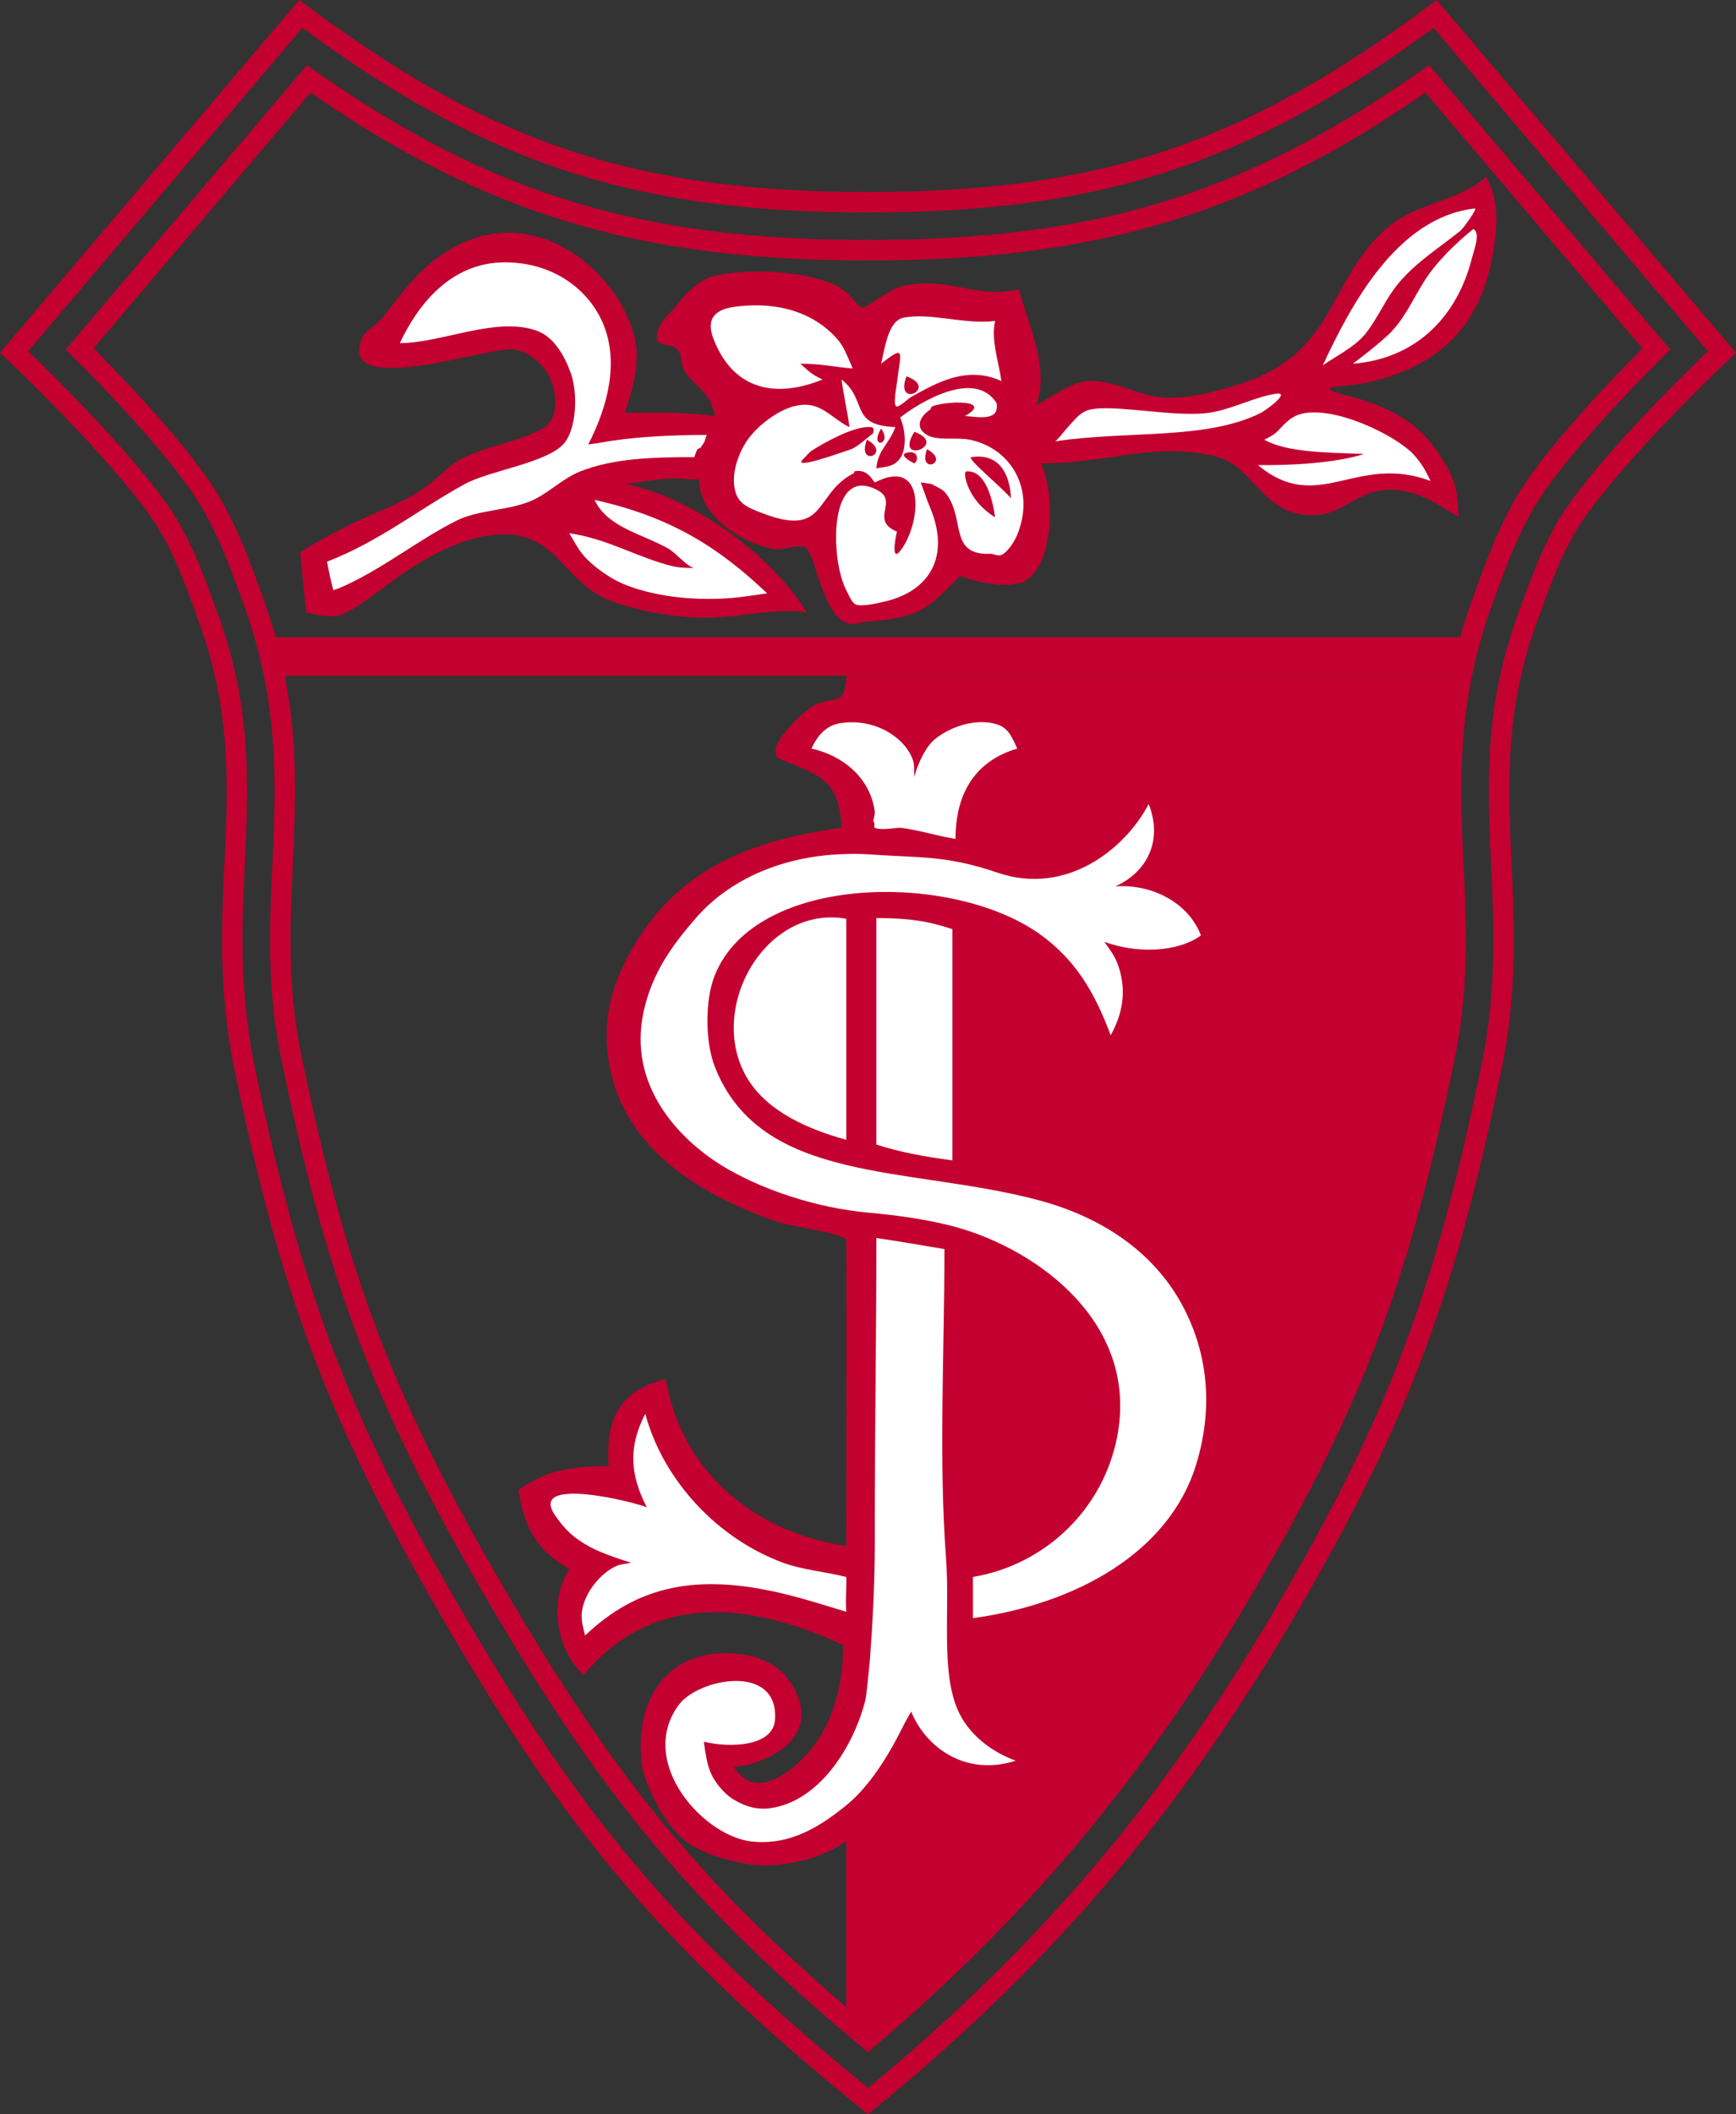<?xml version="1.0" encoding="utf-8"?>
<!-- Generator: Adobe Illustrator 20.0.0, SVG Export Plug-In . SVG Version: 6.00 Build 0)  -->
<svg version="1.1" id="Layer_1" xmlns="http://www.w3.org/2000/svg" xmlns:xlink="http://www.w3.org/1999/xlink" x="0px" y="0px"
	 viewBox="0 0 542.735 660.721" enable-background="new 0 0 542.735 660.721" xml:space="preserve">
<rect x="0" y="0" width="542.735" height="660.721" fill="#333333" stroke="none"/>
<g>
	<path fill="#C3002F" d="M264.581,631.446v-56.123c-8.682,6.133-20.56,8.383-29.638,7.363c-4.37-0.654-8.509-1.642-12.307-3.025
		c-2.137-0.779-4.165-1.684-6.066-2.725c-10.048-6.162-15.483-22.134-15.838-24.748c-3.14-22.969,9.976-38.452,31.677-35.142
		c6.806,1.021,11.832,4.223,14.849,8.909c10.239,15.947-5.522,24.918-17.818,26.232c1.717,2.429,4.129,5.321,8.414,4.95
		c5.862-0.526,11.106-5.43,14.354-8.909c7.084-7.642,11.384-19.582,11.384-34.152c-31.028-14.4-60.277-15.7-81.173,9.404
		c-7.687-7.316-11.477-21.995-4.455-33.162c-9.126-5.337-14.076-11.725-15.839-24.748c7.703-5.29,14.447-7.425,28.213-7.425
		c-1.222-15.467,3.99-23.789,17.818-27.223c4.81,28.677,27.284,47.86,56.425,52.191c0-25.54,0.108-95.67,0-95.747
		c-3.573-2.66-16.597-3.836-21.284-5.445c-24.578-8.444-50.764-23.773-53.455-53.95c-1.206-13.472,3.356-23.819,7.919-31.677
		c13.178-22.768,33.456-33.301,65.335-37.617c-0.634-15.529-7.548-16.581-18.809-21.283c-6.883-2.877,7.564-15.653,9.899-16.829
		c7.362-3.758,9.791,0.928,10.394-9.404h192.355c-3.775,18.864-3.56,35.816-2.896,51.973c0.443,10.761,1.135,21.589,1.021,33.028
		c-0.107,10.803-0.949,22.184-3.527,34.653c-14,67.711-27.578,105.393-62.326,164.798c-29.094,49.738-63.961,95.775-117.892,141.511
		C269.025,635.212,266.781,633.324,264.581,631.446L264.581,631.446z M271.315,637.126l-6.735-5.68
		C266.781,633.324,269.025,635.212,271.315,637.126L271.315,637.126z"/>
	<path fill="#C3002F" d="M464.543,55.251c3.758,6.713,3.805,13.194,2.475,22.273c-3.588,24.299-16.938,36.936-39.596,42.071
		c-6.605,1.484-18.732,0.789-6.436,3.96c13.395,3.449,22.707,8.476,29.203,18.808c1.84,2.938,4.1,6.542,4.949,10.394
		c0.666,3.047,0.541,5.645,0.99,8.909c-6.373-3.882-15.406-10.842-26.729-7.919c-5.383,1.376-10.053,5.971-15.838,6.93
		c-15.916,2.614-20.494-11.307-29.203-16.334c-5.383-3.109-16.904-3.882-25.736-2.969c-10.504,1.067-21.037,3.464-33.162,3.464
		c4.562,9.837,4.02,31.383-4.951,36.627c-4.934,2.861-15.514,0.371-20.293-1.485c-9.977,9.481-10.734,12.931-29.697,14.354
		c-0.835,0.046-3.897,0.99-5.444,0.495c-8.244-2.66-10.255-22.629-13.364-23.758c-3.326-1.207-6.388,1.145-9.899,0.495
		c-9.404-1.763-23.263-9.822-23.263-21.778c-1.098,0-2.367,0.154-3.465,0c-6.017-0.928-13.843,0.758-19.303,1.485
		c22.103,4.578,46.139,23.216,56.425,40.091c-8.848-1.314-18.19,0.866-26.233,1.485c-11.708,0.866-24.67-1.331-34.647-4.95
		c-9.605-3.496-13.302-10.688-20.293-16.334c-13.519-10.951-33.688,0.109-44.052,6.93c-4.748,3.093-16.472,12.946-21.283,13.859
		c-3.48,0.634-7.517-0.371-9.899-0.99c-0.835-6.141-1.346-13.039-1.98-18.809c7.332-4.469,14.37-8.29,22.768-11.878
		c5.414-2.336,11.647-5.089,16.334-8.415c3.712-2.645,7.285-6.79,11.384-8.909c7.811-4.084,17.664-5.197,25.243-9.404
		c4.749-2.661,4.733-9.017,2.97-14.353c-1.655-4.95-6.48-9.528-11.879-10.394c-7.409-1.207-55.218,15.854-47.516-3.465
		c0.912-2.32,4.811-4.408,6.435-6.435c7.331-9.219,12.667-17.231,23.758-22.768c24.717-12.374,49.155,7.579,54.94,28.213
		c2.367,8.476-0.974,18.329-2.969,24.253c8.909,0,19.612-0.294,28.212,0.99c-1.346-7.471-5.955-9.002-9.404-13.858
		c-1.315-1.841-0.696-4.254-1.98-6.435c-1.902-3.201-8.383-0.232-6.434-6.435c0.913-2.938,3.682-5.259,5.445-7.424
		c3.232-4.052,7.347-8.785,13.364-9.899c12.111-2.258,29.558-0.975,38.112,3.959c2.738,1.578,4.563,4.517,6.929,6.435
		c4.904-2.289,8.91-6.682,14.849-7.424c14.121-1.794,20.85,4.408,34.152,1.485c2.861,10.982,9.728,24.532,5.443,36.132
		c4.719-2.166,10.316-6.976,15.84-7.424c7.471-0.619,15.605,4.099,22.273,4.949c8.801,1.099,19.643-2.103,26.727-4.454
		c29.311-9.791,26.201-32.729,45.537-49.001C442.565,63.665,456.779,62.614,464.543,55.251L464.543,55.251z"/>
	<path fill="#FFFFFF" d="M263.096,118.605c0.773,5.723,1.686,9.08,2.475,14.849c-4.146-1.81-7.796-6.465-12.869-6.929
		c-7.625-0.711-16.349,6.852-19.303,11.384c-2.335,3.542-5.104,10.193-3.465,15.839c1.114,3.867,4.347,5.027,7.919,6.435
		c20.989,8.26,16.365-5.97,29.203-12.374c0-0.17,0-0.325,0-0.496c3.666-0.82,5.197,1.841,6.435,3.465
		c15.699-8.074,14.756,11.709,8.414,20.788c-3.389,4.811-2.103-3.062-1.484-5.444c-8.601-3.511,0.494-9.389-5.941-12.869
		c-15.683-8.492-14.894,21.855-9.898,31.182c0.727,1.361,1.639,3.867,2.97,4.454c1.918,0.836,7.315-0.495,9.405-0.99
		c13.781-3.356,20.152-14.106,13.857-29.202c-1.191-2.831-1.871-5.089-2.969-7.919c0.928,0.046,3.465,0.495,3.465,0.495
		c1.809,1.114,3.248,1.407,4.453,2.97c6.234,8.074,0.588,19.597,14.355,18.808c-0.172,0.016,1.824,0.604,2.475,0.495
		c2.211-0.387,4.685-4.578,5.443-6.435c5.895-14.647-2.428-27.207-14.848-29.697c-4.176-0.851-10.102,0.433-13.363-1.485
		c-4.209-2.475-1.842-6.11,0.988-7.919l0.496-0.99c4.701-1.856,19.426-2.119,10.393,2.97c3.203,0.248,6.775,0.974,8.91-0.495
		c1.424-1.005,0.99-3.464,0.99-3.464c-6.713-10.812-23.928-0.464-30.193,4.454c1.701,3.666,2.305,10.317-0.494,13.364
		c-1.732,1.872-3.543,2.011-6.93,2.475c0.434-5.676,3.883-7.362,5.939-12.869C265.4,132.897,271.448,125.148,263.096,118.605
		L263.096,118.605z"/>
	<path fill="#FFFFFF" d="M461.078,65.15c-24.221,2.722-38.73,30.053-47.516,49.001c4.361-3,10.115-5.816,13.363-9.899
		c3.975-5.027,6.311-11.013,10.395-15.839c5.537-6.589,12.529-10.904,19.303-16.333C457.336,71.492,462.115,65.026,461.078,65.15
		L461.078,65.15z"/>
	<path fill="#FFFFFF" d="M460.584,71.585c-5.461,4.423-11.57,10.301-15.344,16.334c-4.146,6.604-6.342,12.312-11.879,17.323
		c-3.217,2.893-6.914,5.77-10.395,8.415c20.262-1.608,32.666-15.251,37.121-32.668C460.707,78.514,463.043,72.652,460.584,71.585
		L460.584,71.585z"/>
	<path fill="#FFFFFF" d="M157.669,81.978c-16.844,0.078-27.114,13.411-32.667,25.243c13.055,0,29.852-8.321,42.566-3.96
		c5.537,1.887,8.894,7.78,10.889,13.364c2.258,6.357,1.748,17.138-1.979,21.778c-5.012,6.202-23.402,8.6-31.182,12.869
		c-14.292,7.811-26.48,17.803-43.061,24.253c0.634,3.294,1.129,5.692,1.98,8.909c0.355-0.186,1.485-0.495,1.485-0.495
		c13.332-5.599,24.748-15.126,37.122-21.283c6.636-3.326,15.56-3.047,22.768-5.94c5.785-2.336,10.085-7.146,15.839-9.404
		c10.286-4.052,22.087-4.455,35.637-4.455c0.263-0.649,0.542-1.81,0.99-2.475l0.99-0.495c0.371-0.603,0.727-1.067,0.99-1.484
		c0.588-0.975,0.372-1.516,0.99-2.475c-12.126,0-23.897,0.634-33.657,2.475c-1.593,0.294-2.026,0.216-3.465,0.495
		c4.594-8.878,9.713-22.799,5.444-35.637C185.356,91.29,173.585,81.901,157.669,81.978L157.669,81.978z"/>
	<path fill="#FFFFFF" d="M229.933,95.837c-6.666,0.836-9.188,3.944-6.929,9.899c5.553,14.678,17.695,19.489,34.152,12.869
		c-3.496-1.624-4.423-2.691-6.929-4.949c6.713,0,10.734,1.083,16.333,1.485c-0.371-1.067-1.098-2.521-1.485-3.465
		c-1.16-2.753-2.119-4.47-3.96-6.435C254.867,98.544,244.596,93.981,229.933,95.837L229.933,95.837z"/>
	<path fill="#FFFFFF" d="M282.398,99.302c-4.748,0.959-5.754,9.59-6.93,14.354c7.951-6.249,6.033-3.511,4.951,5.939
		c-0.232,1.964-1.361,7.501,0,7.424c1.143-0.078,3.447-2.413,4.453-2.97c7.998-4.485,17.557-9.898,28.213-4.949
		c-1.006-6.729-3.295-12.931-1.98-18.809C301.764,101.545,290.828,97.554,282.398,99.302L282.398,99.302z"/>
	<path fill="#FFFFFF" d="M398.713,123.06c-6.355,0.959-13.996,5.012-20.787,5.94c-11.74,1.593-32.574-3.419-38.607-0.495
		c-2.305,1.098-3.805,3.186-5.443,4.949c-1.285,1.361-2.537,3.249-3.961,4.455c23.264-3.464,47.006-0.294,64.346-8.909
		C395.527,128.366,404.096,122.225,398.713,123.06L398.713,123.06z"/>
	<path fill="#FFFFFF" d="M408.613,129c-4.502,0.51-6.496,2.908-8.91,5.444c-1.453,1.516-2.428,1.902-4.453,2.97
		c7.238,4.068,19.906,3.991,31.182,4.455c-8.785,2.784-22.119,3.604-33.162,3.465c18.869,15.715,30.547-3.728,53.949,4.949
		c-1.639-3.526-3.016-5.831-5.443-8.414C436.732,136.517,419.565,127.731,408.613,129L408.613,129z"/>
	<path fill="#FFFFFF" d="M185.882,156.223c4.114,8.739,15.127,10.626,23.263,15.343c2.15,1.238,5.599,5.491,7.919,5.94
		c0,0-4.207,0.031-6.435-0.495c-11.291-2.676-20.278-8.569-32.667-10.394c1.593,2.568,2.599,4.748,4.455,6.929
		c2.846,3.356,8.136,7.115,12.374,8.909c8.631,3.635,20.85,5.398,33.657,4.455c3.372-0.263,7.981-1.036,11.384-1.485
		C225.046,171.35,209.903,161.513,185.882,156.223L185.882,156.223z"/>
	<path fill-rule="evenodd" clip-rule="evenodd" d="M222.636,579.661c-2.057-0.782-4.083-1.693-6.066-2.725
		C218.47,577.977,220.499,578.882,222.636,579.661L222.636,579.661z"/>
	<path fill="#C3002F" d="M283.389,117.616C293.645,121.235,279.537,127.995,283.389,117.616L283.389,117.616z"/>
	<path fill="#C3002F" d="M272.005,133.454c1.964,0.109,0.772,1.81,0.989,1.981c-1.84,1.283-4.949,4.268-6.929,4.949
		c-3.402,1.129-19.025,6.806-14.848,2.97c0.603-0.572,1.84-2.088,2.475-2.475C257.496,138.451,266.808,133.145,272.005,133.454
		L272.005,133.454z"/>
	<path fill="#C3002F" d="M275.469,133.949C279.244,139.131,271.51,140.492,275.469,133.949L275.469,133.949z"/>
	<path fill="#C3002F" d="M285.863,134.939C297.016,139.069,279.197,145.658,285.863,134.939L285.863,134.939z"/>
	<path fill="#C3002F" d="M271.015,137.414C279.088,141.729,267.69,146.354,271.015,137.414L271.015,137.414z"/>
	<path fill="#C3002F" d="M289.824,140.384C297.481,144.482,286.76,148.628,289.824,140.384L289.824,140.384z"/>
	<path fill="#C3002F" d="M283.883,141.374c2.893-0.542,3.527,2.165,1.98,3.464C285.106,144.421,280.342,142.008,283.883,141.374
		L283.883,141.374z"/>
	<path fill="#C3002F" d="M303.682,142.858c8.709-1.346,12.064,5.29,12.375,12.869C313.551,152.572,301.949,143.122,303.682,142.858
		L303.682,142.858z"/>
	<path fill="#C3002F" d="M302.197,147.313c5.892-0.402,8.135,8.709,8.908,14.354c-3.959-2.46-7.393-6.187-8.908-10.889
		C301.981,150.113,301.191,147.375,302.197,147.313L302.197,147.313z"/>
	<path fill="#FFFFFF" d="M201.721,441.813c5.893,21.515,23.124,39.163,43.061,46.525c6.094,2.243,13.24,2.815,19.798,4.455
		c0.108,3.094-0.279,7.13,0,10.889c-6.187-1.887-12.606-3.913-18.809-5.444c-27.965-6.914-46.65-2.567-62.859,12.869
		c-0.356-1.686-1.361-4.564-0.99-7.425c0.758-6.062,6.033-12.296,10.889-14.353c1.593-0.681,2.784-0.511,4.455-0.99
		c-3.944-1.206-9.59-3.155-12.869-4.949c-5.012-2.753-7.765-5.321-10.889-9.899c-8.399-12.312,24.237-4.284,28.708-2.475
		C197.034,461.055,196.323,452.191,201.721,441.813L201.721,441.813z M262.601,226.011c10.89-1.794,20.37,4.563,22.769,11.384
		c0.633,1.825,0.309,3.109,0.494,5.445c0.726-3.326,2.939-8.043,4.949-10.394c3.342-3.944,13.24-8.754,21.283-5.94
		c3.311,1.16,4.486,4.3,5.939,7.424c-11.986,3.511-19.303,12.668-19.303,28.213c-5.893-0.882-11.662-2.861-17.324-3.465
		c-0.912-0.108-5.924,0.959-7.918,0c-0.434-0.216,0.277-1.593-0.496-1.979c0,0,0.572-2.32,0.496-2.97
		c-1.27-10.456-9.854-17.617-19.799-19.798C255.424,230.187,258.038,226.754,262.601,226.011L262.601,226.011z M359.117,251.254
		c4.516,11.477-0.494,21.237-10.395,25.738c11.523-0.835,22.969,5.228,26.729,15.344c-7.641,5.444-20.402,5.599-30.193,1.98
		c2.182,3.078,3.805,5.011,4.951,9.404c2.057,7.95-0.078,14.616-2.971,19.798c-5.135-13.828-11.307-23.882-22.273-31.678
		c-27.33-19.427-88.643-18.947-101.466,12.869c-3.217,7.935-3.016,21.051,0,28.707c14.462,36.751,60.647,30.889,100.972,41.577
		c19.969,5.29,36.07,16.179,45.041,32.667c7.531,13.858,10.285,30.95,4.453,49.99c-8.584,27.981-38.344,43.742-69.787,48.012
		v-12.869c22.859-3.852,40.633-21.346,45.041-43.557c7.021-35.56-24.477-58.372-49.596-65.564
		c-8.568-2.46-18.926-3.899-28.113-4.719c-16.365-1.47-33.889-7.301-46.031-14.85c-13.225-8.213-29.311-24.902-24.253-48.011
		c2.707-12.42,9.342-21.144,16.334-29.202c11.059-12.807,30.533-21.701,55.931-19.798c13.039,0.974,22.33,0.097,38.33,5.597
		C333.334,280.085,351.816,265.299,359.117,251.254L359.117,251.254z M273.984,286.892c10.039,0,16.24,0.943,23.758,3.464v72.264
		c-9.109-1.237-16.256-2.537-23.758-4.95V286.892L273.984,286.892z M273.984,386.873c7.27,1.067,14.353,2.289,21.283,3.465
		c0,31.77-1.824,65.659,0.494,96.517c1.254,16.812-1.592,34.725,3.465,47.021c3.156,7.703,10.35,13.441,18.314,16.334
		c-15.668,5.042-28.121-4.161-32.668-15.344c-0.975,1.701-1.949,3.372-2.969,5.444c-4.439,8.848-10.348,18.329-17.819,24.253
		c-6.667,5.259-16.365,12.358-29.203,10.89c-15.127-1.748-35.699-24.764-22.768-42.566c6.11-8.43,31.321-13.303,30.192,4.454
		c-0.557,8.538-14.214,8.925-22.273,6.93c0.572,3.852,1.005,7.362,2.475,10.394c1.237,2.599,4.068,5.939,6.434,7.425
		c2.861,1.778,6.883,3.666,11.879,2.97c15.452-2.181,26.047-19.381,29.697-33.657c0.557-2.212,2.072-19.566,1.485-13.364
		c0.681-8.661,1.485-22.582,1.485-35.637v-5.939C273.49,446.995,273.984,416.973,273.984,386.873L273.984,386.873z"/>
	<path fill="#FFFFFF" d="M263.096,286.892c-24.89-3.052-42.35,29.512-29.203,50.485c6.141,9.807,18.159,15.375,30.688,18.809
		c0-26.245,0-45.46,0-69.029C264.41,287.157,264.794,287.1,263.096,286.892L263.096,286.892z"/>
	<path fill="none" stroke="#C3002F" stroke-width="6.4" stroke-miterlimit="3.864" d="M448.664,4.362l89.664,105.652
		c0,0-34.91,32.835-47.891,53.399c-5.699,9.672-8.508,17.665-12.797,29.419c-18.92,51.836-0.244,86.985-11.418,141.022
		c-14.299,69.147-28.418,108.387-64.068,169.334c-31.506,53.865-69.828,103.77-130.801,153.406
		c-60.976-49.639-91.426-85.352-130.802-153.407c-35.361-61.116-49.77-100.186-64.068-169.333
		c-11.173-54.036,7.502-89.186-11.418-141.022c-4.289-11.753-7.098-19.747-12.796-29.419c-12.98-20.564-47.864-53.416-47.864-53.416
		L94.042,4.362c58.404,43.561,104.456,58.842,177.311,58.842C344.211,63.203,390.26,47.922,448.664,4.362L448.664,4.362z
		 M517.828,109.042c-2.809,2.8-6.019,6.053-9.398,9.571c-10.33,10.759-23.404,25.28-30.797,36.99
		c-3.225,5.476-5.758,10.67-7.967,15.965c-2.029,4.868-3.883,10.004-6.117,16.122c-10.486,28.733-10.439,52.866-9.51,75.446
		c0.443,10.761,1.135,21.589,1.021,33.028c-0.107,10.803-0.949,22.184-3.527,34.653c-14,67.711-27.578,105.393-62.326,164.798
		c-29.094,49.738-63.961,95.775-117.892,141.511c-53.284-44.504-81.419-78.607-117.781-141.45
		c-34.516-59.655-48.372-97.203-62.362-164.858c-2.579-12.469-3.42-23.85-3.527-34.653c-0.113-11.439,0.578-22.267,1.022-33.028
		c0.93-22.58,0.977-46.713-9.51-75.446c-2.232-6.117-4.086-11.254-6.117-16.122c-2.209-5.295-4.741-10.489-7.966-15.964
		c-7.389-11.706-20.455-26.229-30.778-36.993c-3.378-3.522-6.589-6.777-9.396-9.58l71.595-84.375
		c55.894,39.219,103.575,53.548,174.859,53.548c71.285,0,118.967-14.329,174.859-53.548L517.828,109.042L517.828,109.042z"/>
	<path fill="#C3002F" d="M82.875,199.163h376.957c-1.158,4.089-2.113,8.086-2.897,12H85.772
		C84.988,207.248,84.033,203.251,82.875,199.163L82.875,199.163z"/>
</g>
</svg>

